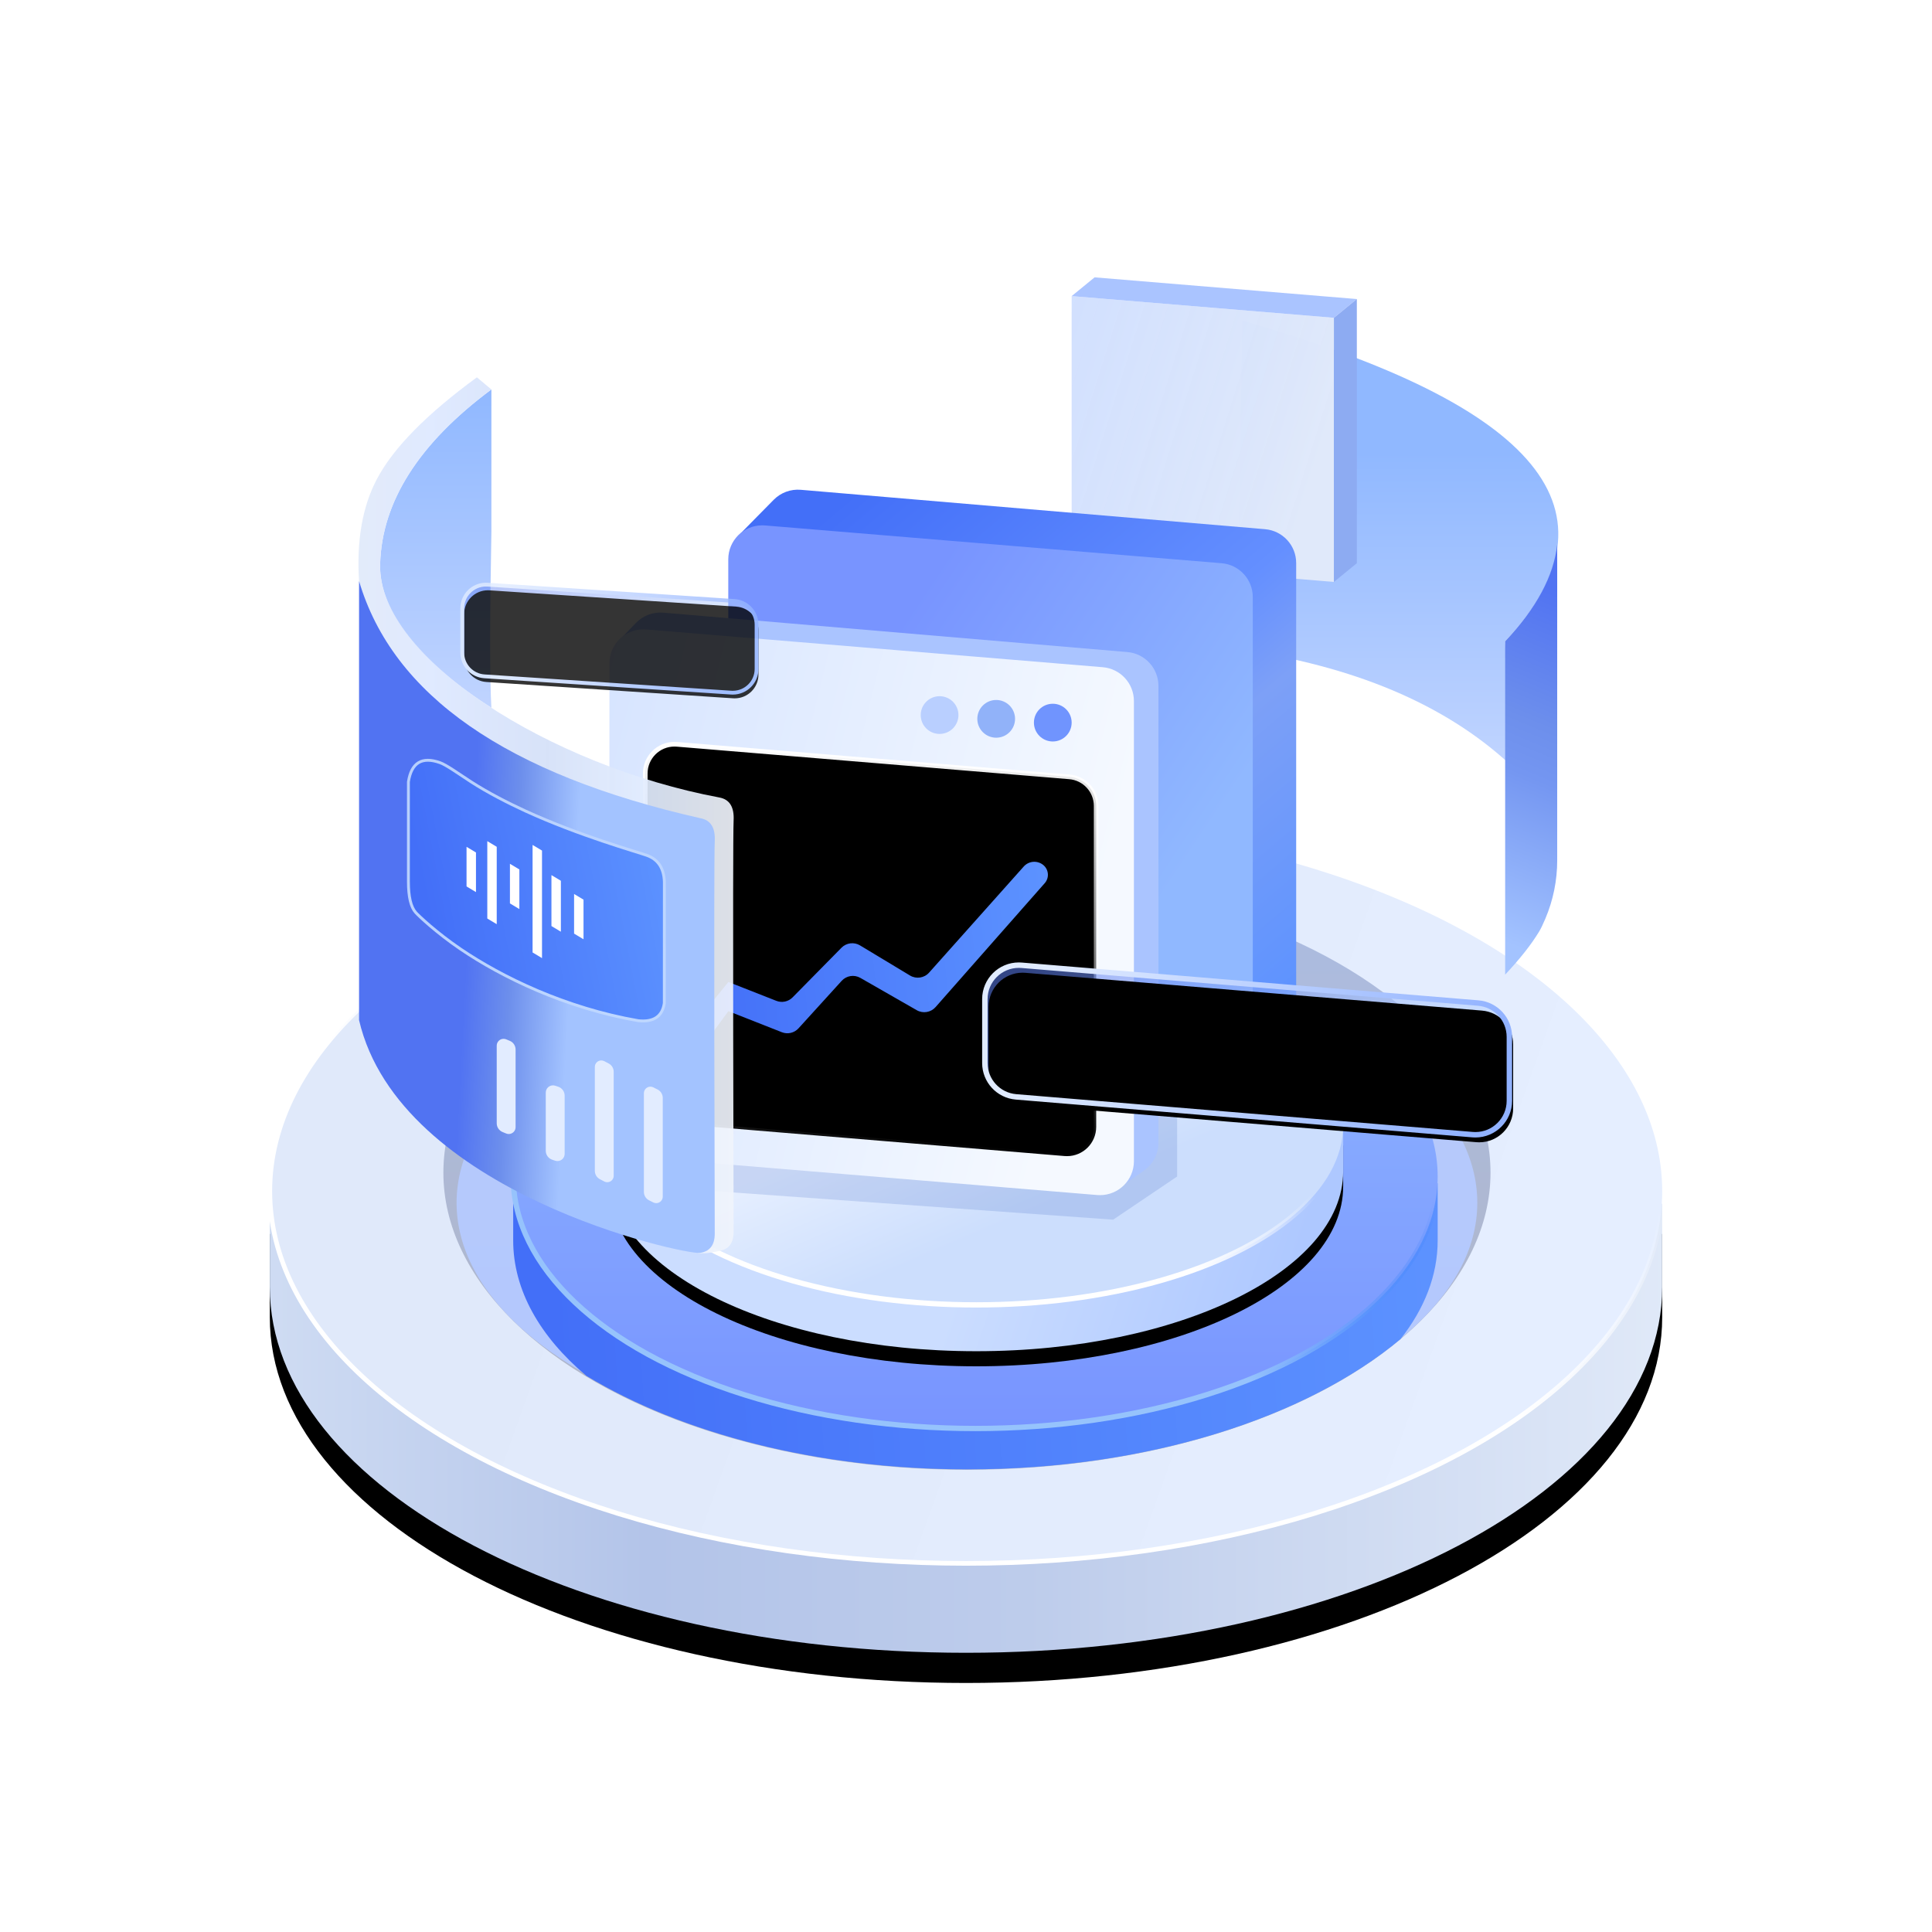 <?xml version="1.0" encoding="UTF-8"?>
<svg width="1024px" height="1024px" viewBox="0 0 1024 1024" version="1.1" xmlns="http://www.w3.org/2000/svg" xmlns:xlink="http://www.w3.org/1999/xlink">
    <title>工作空间</title>
    <defs>
        <linearGradient x1="100%" y1="29.155%" x2="0%" y2="29.155%" id="linearGradient-1">
            <stop stop-color="#E0E9F8" offset="0%"></stop>
            <stop stop-color="#BDCCEB" offset="45.828%"></stop>
            <stop stop-color="#B3C4E9" offset="72.668%"></stop>
            <stop stop-color="#CFDCF3" offset="100%"></stop>
        </linearGradient>
        <path d="M369,442.011 C572.793,442.011 738,355.214 738,248.145 C738,238.028 738,223.322 738,204.027 L369,204.027 L0,204.027 C0,216.673 0,231.379 0,248.145 C0,355.214 165.207,442.011 369,442.011 Z" id="path-2"></path>
        <filter x="-4.9%" y="-8.6%" width="109.9%" height="130.7%" filterUnits="objectBoundingBox" id="filter-3">
            <feOffset dx="0" dy="16" in="SourceAlpha" result="shadowOffsetOuter1"></feOffset>
            <feGaussianBlur stdDeviation="9.5" in="shadowOffsetOuter1" result="shadowBlurOuter1"></feGaussianBlur>
            <feColorMatrix values="0 0 0 0 0.533   0 0 0 0 0.659   0 0 0 0 0.863  0 0 0 0.335 0" type="matrix" in="shadowBlurOuter1"></feColorMatrix>
        </filter>
        <linearGradient x1="17.899%" y1="40.678%" x2="94.147%" y2="55.13%" id="linearGradient-4">
            <stop stop-color="#E0E9FA" offset="0%"></stop>
            <stop stop-color="#E5EEFF" offset="100%"></stop>
        </linearGradient>
        <linearGradient x1="76.831%" y1="39.139%" x2="61.953%" y2="64.293%" id="linearGradient-5">
            <stop stop-color="#FFFFFF" stop-opacity="0" offset="0%"></stop>
            <stop stop-color="#FFFFFF" offset="100%"></stop>
        </linearGradient>
        <filter x="-0.7%" y="-1.3%" width="101.3%" height="102.5%" filterUnits="objectBoundingBox" id="filter-6">
            <feGaussianBlur stdDeviation="1.236" in="SourceGraphic"></feGaussianBlur>
        </filter>
        <linearGradient x1="50%" y1="0%" x2="50%" y2="100%" id="linearGradient-7">
            <stop stop-color="#ACBCE2" offset="0%"></stop>
            <stop stop-color="#AFB5C6" offset="100%"></stop>
        </linearGradient>
        <linearGradient x1="50%" y1="0%" x2="50%" y2="100%" id="linearGradient-8">
            <stop stop-color="#B8CBF9" offset="0%"></stop>
            <stop stop-color="#B2C7FF" offset="100%"></stop>
        </linearGradient>
        <linearGradient x1="100%" y1="48.221%" x2="3.877%" y2="50%" id="linearGradient-9">
            <stop stop-color="#5C92FF" offset="0%"></stop>
            <stop stop-color="#436FF8" offset="100%"></stop>
        </linearGradient>
        <linearGradient x1="50%" y1="0%" x2="50%" y2="100%" id="linearGradient-10">
            <stop stop-color="#90B8FF" offset="0%"></stop>
            <stop stop-color="#7894FF" offset="100%"></stop>
        </linearGradient>
        <linearGradient x1="90.324%" y1="42.345%" x2="60.426%" y2="64.861%" id="linearGradient-11">
            <stop stop-color="#206FFA" stop-opacity="0" offset="0%"></stop>
            <stop stop-color="#96C3FC" offset="100%"></stop>
        </linearGradient>
        <filter x="-1.1%" y="-2.1%" width="102.3%" height="104.2%" filterUnits="objectBoundingBox" id="filter-12">
            <feGaussianBlur stdDeviation="1.404" in="SourceGraphic"></feGaussianBlur>
        </filter>
        <linearGradient x1="50%" y1="45.475%" x2="94.58%" y2="50%" id="linearGradient-13">
            <stop stop-color="#CBDDFF" offset="0%"></stop>
            <stop stop-color="#AEC8FF" offset="100%"></stop>
        </linearGradient>
        <path d="M194.454,215.173 C301.848,215.173 388.908,172.501 388.908,119.861 C388.908,114.887 388.908,107.657 388.908,98.171 L194.454,98.171 L0,98.171 C0,104.389 0,111.619 0,119.861 C0,172.501 87.06,215.173 194.454,215.173 Z" id="path-14"></path>
        <filter x="-5.3%" y="-10.7%" width="110.5%" height="135.0%" filterUnits="objectBoundingBox" id="filter-15">
            <feOffset dx="0" dy="8" in="SourceAlpha" result="shadowOffsetOuter1"></feOffset>
            <feGaussianBlur stdDeviation="5.5" in="shadowOffsetOuter1" result="shadowBlurOuter1"></feGaussianBlur>
            <feColorMatrix values="0 0 0 0 0.325   0 0 0 0 0.522   0 0 0 0 0.992  0 0 0 1 0" type="matrix" in="shadowBlurOuter1"></feColorMatrix>
        </filter>
        <linearGradient x1="50%" y1="37.988%" x2="71.154%" y2="62.012%" id="linearGradient-16">
            <stop stop-color="#E6EFFF" offset="0%"></stop>
            <stop stop-color="#CCDEFD" offset="100%"></stop>
        </linearGradient>
        <linearGradient x1="50%" y1="37.988%" x2="34.994%" y2="60.003%" id="linearGradient-17">
            <stop stop-color="#FFFFFF" stop-opacity="0" offset="0%"></stop>
            <stop stop-color="#FFFFFF" offset="100%"></stop>
        </linearGradient>
        <filter x="-1.4%" y="-2.9%" width="102.9%" height="105.9%" filterUnits="objectBoundingBox" id="filter-18">
            <feGaussianBlur stdDeviation="1.404" in="SourceGraphic"></feGaussianBlur>
        </filter>
        <filter x="-9.7%" y="-30.7%" width="119.4%" height="161.5%" filterUnits="objectBoundingBox" id="filter-19">
            <feGaussianBlur stdDeviation="10" in="SourceGraphic"></feGaussianBlur>
        </filter>
        <linearGradient x1="35.512%" y1="29.805%" x2="35.512%" y2="100%" id="linearGradient-20">
            <stop stop-color="#90B8FF" offset="0%"></stop>
            <stop stop-color="#C0D4FF" offset="100%"></stop>
        </linearGradient>
        <linearGradient x1="-110.418%" y1="-11.006%" x2="94.037%" y2="59.036%" id="linearGradient-21">
            <stop stop-color="#F2F5FB" offset="0%"></stop>
            <stop stop-color="#CDDDFF" stop-opacity="0.943" offset="42.817%"></stop>
            <stop stop-color="#E0E9FA" offset="100%"></stop>
        </linearGradient>
        <filter x="0.0%" y="0.0%" width="100.0%" height="100.0%" filterUnits="objectBoundingBox" id="filter-22">
            <feGaussianBlur stdDeviation="0" in="SourceGraphic"></feGaussianBlur>
        </filter>
        <linearGradient x1="94.294%" y1="92.046%" x2="21.56%" y2="0%" id="linearGradient-23">
            <stop stop-color="#5C92FF" offset="0%"></stop>
            <stop stop-color="#7DA0F7" offset="38.408%"></stop>
            <stop stop-color="#648FFF" offset="52.93%"></stop>
            <stop stop-color="#436FF8" offset="100%"></stop>
        </linearGradient>
        <linearGradient x1="72.487%" y1="80.872%" x2="16.062%" y2="40.231%" id="linearGradient-24">
            <stop stop-color="#90B8FF" offset="0%"></stop>
            <stop stop-color="#7894FF" offset="100%"></stop>
        </linearGradient>
        <linearGradient x1="-8.323%" y1="28.387%" x2="92.09%" y2="55.38%" id="linearGradient-25">
            <stop stop-color="#D6E4FF" offset="0%"></stop>
            <stop stop-color="#F5F9FF" offset="100%"></stop>
        </linearGradient>
        <linearGradient x1="50%" y1="12.283%" x2="50%" y2="100%" id="linearGradient-26">
            <stop stop-color="#AECAFF" offset="0%"></stop>
            <stop stop-color="#9BC0FF" stop-opacity="0.138" offset="100%"></stop>
        </linearGradient>
        <path d="M35.759,71.389 L243.799,88.635 C251.825,89.3 258,96.008 258,104.062 L258,274.184 C258,282.733 251.069,289.664 242.52,289.664 C242.093,289.664 241.667,289.646 241.241,289.611 L33.201,272.365 C25.175,271.7 19,264.992 19,256.938 L19,86.816 C19,78.267 25.931,71.336 34.48,71.336 C34.907,71.336 35.333,71.354 35.759,71.389 Z" id="path-27"></path>
        <filter x="-2.1%" y="-1.7%" width="104.2%" height="103.3%" filterUnits="objectBoundingBox" id="filter-28">
            <feGaussianBlur stdDeviation="1.5" in="SourceAlpha" result="shadowBlurInner1"></feGaussianBlur>
            <feOffset dx="2" dy="7" in="shadowBlurInner1" result="shadowOffsetInner1"></feOffset>
            <feComposite in="shadowOffsetInner1" in2="SourceAlpha" operator="arithmetic" k2="-1" k3="1" result="shadowInnerInner1"></feComposite>
            <feColorMatrix values="0 0 0 0 1   0 0 0 0 1   0 0 0 0 1  0 0 0 0.319 0" type="matrix" in="shadowInnerInner1" result="shadowMatrixInner1"></feColorMatrix>
            <feGaussianBlur stdDeviation="1.5" in="SourceAlpha" result="shadowBlurInner2"></feGaussianBlur>
            <feOffset dx="-2" dy="-7" in="shadowBlurInner2" result="shadowOffsetInner2"></feOffset>
            <feComposite in="shadowOffsetInner2" in2="SourceAlpha" operator="arithmetic" k2="-1" k3="1" result="shadowInnerInner2"></feComposite>
            <feColorMatrix values="0 0 0 0 0.667   0 0 0 0 0.769   0 0 0 0 1  0 0 0 0.154 0" type="matrix" in="shadowInnerInner2" result="shadowMatrixInner2"></feColorMatrix>
            <feMerge>
                <feMergeNode in="shadowMatrixInner1"></feMergeNode>
                <feMergeNode in="shadowMatrixInner2"></feMergeNode>
            </feMerge>
        </filter>
        <linearGradient x1="50%" y1="0%" x2="50%" y2="100%" id="linearGradient-29">
            <stop stop-color="#FFFFFF" offset="0%"></stop>
            <stop stop-color="#FFFFFF" stop-opacity="0" offset="100%"></stop>
        </linearGradient>
        <linearGradient x1="100%" y1="44.762%" x2="3.877%" y2="50%" id="linearGradient-30">
            <stop stop-color="#5C92FF" offset="0%"></stop>
            <stop stop-color="#436FF8" offset="100%"></stop>
        </linearGradient>
        <linearGradient x1="6.231%" y1="47.692%" x2="95.667%" y2="50%" id="linearGradient-31">
            <stop stop-color="#5B7DF0" stop-opacity="0.557" offset="0%"></stop>
            <stop stop-color="#B8D2FF" stop-opacity="0.6" offset="100%"></stop>
        </linearGradient>
        <linearGradient x1="7.393%" y1="44.404%" x2="96.564%" y2="55.596%" id="linearGradient-32">
            <stop stop-color="#E0EBFF" offset="0%"></stop>
            <stop stop-color="#91B2FF" offset="100%"></stop>
        </linearGradient>
        <path d="M398.484,364.612 L640.484,384.634 C649.818,385.406 657,393.207 657,402.572 L657,436.449 C657,446.39 648.941,454.449 639,454.449 C638.505,454.449 638.01,454.429 637.516,454.388 L395.516,434.366 C386.182,433.594 379,425.793 379,416.428 L379,382.551 C379,372.61 387.059,364.551 397,364.551 C397.495,364.551 397.99,364.571 398.484,364.612 Z" id="path-33"></path>
        <filter x="-1.4%" y="-2.6%" width="102.8%" height="105.1%" filterUnits="objectBoundingBox" id="filter-34">
            <feGaussianBlur stdDeviation="0.5" in="SourceAlpha" result="shadowBlurInner1"></feGaussianBlur>
            <feOffset dx="2" dy="4" in="shadowBlurInner1" result="shadowOffsetInner1"></feOffset>
            <feComposite in="shadowOffsetInner1" in2="SourceAlpha" operator="arithmetic" k2="-1" k3="1" result="shadowInnerInner1"></feComposite>
            <feColorMatrix values="0 0 0 0 1   0 0 0 0 1   0 0 0 0 1  0 0 0 0.404 0" type="matrix" in="shadowInnerInner1"></feColorMatrix>
        </filter>
        <linearGradient x1="50%" y1="0%" x2="50%" y2="100%" id="linearGradient-35">
            <stop stop-color="#90B8FF" offset="0%"></stop>
            <stop stop-color="#C0D4FF" offset="100%"></stop>
        </linearGradient>
        <linearGradient x1="6.231%" y1="47.05%" x2="95.667%" y2="50%" id="linearGradient-36">
            <stop stop-color="#5B7DF0" stop-opacity="0.557" offset="0%"></stop>
            <stop stop-color="#B8D2FF" stop-opacity="0.6" offset="100%"></stop>
        </linearGradient>
        <linearGradient x1="7.393%" y1="42.848%" x2="96.564%" y2="57.152%" id="linearGradient-37">
            <stop stop-color="#E0EBFF" offset="0%"></stop>
            <stop stop-color="#91B2FF" offset="100%"></stop>
        </linearGradient>
        <path d="M68.43,109.887 L199.23,118.527 C205.852,118.964 211,124.463 211,131.1 L211,154.54 C211,161.499 205.359,167.14 198.4,167.14 C198.123,167.14 197.846,167.131 197.57,167.113 L66.77,158.473 C60.148,158.036 55,152.537 55,145.9 L55,122.46 C55,115.501 60.641,109.86 67.6,109.86 C67.877,109.86 68.154,109.869 68.43,109.887 Z" id="path-38"></path>
        <filter x="-1.9%" y="-3.6%" width="103.9%" height="107.3%" filterUnits="objectBoundingBox" id="filter-39">
            <feGaussianBlur stdDeviation="0.5" in="SourceAlpha" result="shadowBlurInner1"></feGaussianBlur>
            <feOffset dx="1" dy="3" in="shadowBlurInner1" result="shadowOffsetInner1"></feOffset>
            <feComposite in="shadowOffsetInner1" in2="SourceAlpha" operator="arithmetic" k2="-1" k3="1" result="shadowInnerInner1"></feComposite>
            <feColorMatrix values="0 0 0 0 1   0 0 0 0 1   0 0 0 0 1  0 0 0 0.404 0" type="matrix" in="shadowInnerInner1"></feColorMatrix>
        </filter>
        <linearGradient x1="2.1%" y1="11.986%" x2="102.748%" y2="11.986%" id="linearGradient-40">
            <stop stop-color="#E0E9FA" offset="0%"></stop>
            <stop stop-color="#DDE8FF" offset="17.491%"></stop>
            <stop stop-color="#D4E0F8" offset="48.189%"></stop>
            <stop stop-color="#E4EEFF" offset="76.306%"></stop>
            <stop stop-color="#F2F5FB" offset="100%"></stop>
        </linearGradient>
        <linearGradient x1="64.019%" y1="11.52%" x2="34.825%" y2="8.578%" id="linearGradient-41">
            <stop stop-color="#A3C3FF" offset="0%"></stop>
            <stop stop-color="#6D8FEC" offset="56.709%"></stop>
            <stop stop-color="#5173F2" offset="100%"></stop>
        </linearGradient>
        <linearGradient x1="98.197%" y1="31.422%" x2="5.54%" y2="50%" id="linearGradient-42">
            <stop stop-color="#5C92FF" offset="0%"></stop>
            <stop stop-color="#436FF8" offset="100%"></stop>
        </linearGradient>
        <linearGradient x1="1.803%" y1="0%" x2="93.788%" y2="90.198%" id="linearGradient-43">
            <stop stop-color="#B7CFFD" offset="0%"></stop>
            <stop stop-color="#BED7FF" offset="100%"></stop>
        </linearGradient>
        <linearGradient x1="48.489%" y1="95.093%" x2="52.821%" y2="8.145%" id="linearGradient-44">
            <stop stop-color="#A3C3FF" offset="0%"></stop>
            <stop stop-color="#7496F1" offset="47.226%"></stop>
            <stop stop-color="#6D8FEC" offset="61.759%"></stop>
            <stop stop-color="#5173F2" offset="100%"></stop>
        </linearGradient>
    </defs>
    <g id="工作空间" stroke="none" stroke-width="1" fill="none" fill-rule="evenodd">
        <g id="编组-3" transform="translate(143, 147)">
            <g id="编组-10" transform="translate(0, 287)">
                <g id="编组-9">
                    <g id="椭圆形">
                        <use fill="black" fill-opacity="1" filter="url(#filter-3)" xlink:href="#path-2"></use>
                        <use fill="url(#linearGradient-1)" fill-rule="evenodd" xlink:href="#path-2"></use>
                    </g>
                    <ellipse id="椭圆形" fill="url(#linearGradient-4)" cx="369" cy="197.331" rx="369" ry="197.29"></ellipse>
                    <ellipse id="椭圆形" stroke="url(#linearGradient-5)" stroke-width="2.471" filter="url(#filter-6)" cx="369" cy="197.331" rx="369" ry="197.29"></ellipse>
                </g>
                <ellipse id="椭圆形" fill="url(#linearGradient-7)" cx="369.5" cy="187.5" rx="277.5" ry="157.5"></ellipse>
                <ellipse id="椭圆形" fill="url(#linearGradient-8)" cx="369.5" cy="203.5" rx="270.5" ry="136.5"></ellipse>
                <g id="编组-9" transform="translate(129, 56)">
                    <path d="M489.996,137.177 L489.996,167.426 C489.996,186.023 482.957,203.727 470.245,219.798 C420.353,261.442 336.197,288.794 240.786,288.794 C161.152,288.794 89.358,269.74 38.783,239.225 L38.725,239.176 C14.216,218.48 0,193.853 0,167.426 L0,167.426 L0,137.177 L489.996,137.177 L489.996,137.177 Z" id="形状结合" fill="url(#linearGradient-9)"></path>
                    <ellipse id="椭圆形" fill="url(#linearGradient-10)" cx="244.998" cy="133.567" rx="244.998" ry="133.567"></ellipse>
                    <ellipse id="椭圆形" stroke="url(#linearGradient-11)" stroke-width="2.808" filter="url(#filter-12)" cx="244.998" cy="133.567" rx="244.998" ry="133.567"></ellipse>
                </g>
                <g id="编组-9" transform="translate(180, 67)">
                    <g id="椭圆形">
                        <use fill="black" fill-opacity="1" filter="url(#filter-15)" xlink:href="#path-14"></use>
                        <use fill="url(#linearGradient-13)" fill-rule="evenodd" xlink:href="#path-14"></use>
                    </g>
                    <ellipse id="椭圆形" fill="url(#linearGradient-16)" cx="194.454" cy="95.312" rx="194.454" ry="95.312"></ellipse>
                    <ellipse id="椭圆形" stroke="url(#linearGradient-17)" stroke-width="2.808" filter="url(#filter-18)" cx="194.454" cy="95.312" rx="194.454" ry="95.312"></ellipse>
                    <polygon id="路径" fill-opacity="0.153" fill="#1B4CBB" filter="url(#filter-19)" points="55.871 130.331 267 145.451 300.915 122.567 300.915 87.625 327.866 88.621 358.502 65.796 358.502 47.827 286.959 47.827 49.954 82.692"></polygon>
                </g>
            </g>
            <path d="M654.767,192.897 L657.16,257.999 C622.62,226.15 574.393,205.831 512.478,197.041 L515.5,23 C672.901,67.667 719.323,124.299 654.767,192.897 Z" id="路径-8" fill="url(#linearGradient-20)"></path>
            <g id="编组" transform="translate(425, 0)">
                <polygon id="矩形" fill="url(#linearGradient-21)" filter="url(#filter-22)" points="0 9.943 139 21.443 139 161.443 0 149.943"></polygon>
                <polygon id="矩形" fill="#AAC4FF" points="-9.9475983e-14 9.943 139 21.443 151.156 11.5 12.156 2.29150032e-13"></polygon>
                <polygon id="矩形" fill="#8DABF2" points="151.156 11.5 139 21.443 139 161.443 151.156 151.5"></polygon>
            </g>
            <g id="编组" transform="translate(243, 110.113)">
                <g id="编组-2" transform="translate(0, 0.887)">
                    <path d="M38.415,1.601 L284.522,22.488 C293.84,23.279 301,31.073 301,40.424 L301,283.293 C301,288.728 298.544,293.873 294.317,297.29 L271.522,315.72 L271.522,315.72 L43.09,271.425 C35.314,269.917 29.437,263.503 28.614,255.625 L4.675,26.585 L4.675,26.585 L24.072,6.902 C27.828,3.091 33.084,1.149 38.415,1.601 Z" id="矩形" fill="url(#linearGradient-23)"></path>
                    <path d="M19.484,20.499 L261.484,40.52 C270.818,41.293 278,49.093 278,58.459 L278,302.336 C278,312.277 269.941,320.336 260,320.336 C259.505,320.336 259.01,320.316 258.516,320.275 L16.516,300.253 C7.182,299.481 -9.51117214e-15,291.68 0,282.315 L0,38.438 C-4.77015043e-15,28.496 8.059,20.438 18,20.438 C18.495,20.438 18.99,20.458 19.484,20.499 Z" id="矩形" fill="url(#linearGradient-24)"></path>
                </g>
            </g>
            <g id="编组-2" transform="translate(180, 176.113)">
                <path d="M28.543,1.612 L274.522,22.488 C283.84,23.279 291,31.073 291,40.424 L291,282.568 C291,288.412 288.163,293.893 283.391,297.266 L270.308,306.514 L270.308,306.514 L34.339,271.042 C25.969,269.784 19.606,262.864 19.053,254.417 L3.584,17.94 L3.584,17.94 L14.054,7.064 C17.815,3.156 23.139,1.153 28.543,1.612 Z" id="矩形" fill="#AAC4FF"></path>
                <path d="M19.484,10.499 L261.484,30.52 C270.818,31.293 278,39.093 278,48.459 L278,292.336 C278,302.277 269.941,310.336 260,310.336 C259.505,310.336 259.01,310.316 258.516,310.275 L16.516,290.253 C7.182,289.481 -9.51117214e-15,281.68 0,272.315 L0,28.438 C-4.77015043e-15,18.496 8.059,10.438 18,10.438 C18.495,10.438 18.99,10.458 19.484,10.499 Z" id="矩形" fill="url(#linearGradient-25)"></path>
                <g id="矩形">
                    <use fill="url(#linearGradient-26)" fill-rule="evenodd" xlink:href="#path-27"></use>
                    <use fill="black" fill-opacity="1" filter="url(#filter-28)" xlink:href="#path-27"></use>
                </g>
                <path d="M35.759,71.389 L243.799,88.635 C251.825,89.3 258,96.008 258,104.062 L258,274.184 C258,282.733 251.069,289.664 242.52,289.664 C242.093,289.664 241.667,289.646 241.241,289.611 L33.201,272.365 C25.175,271.7 19,264.992 19,256.938 L19,86.816 C19,78.267 25.931,71.336 34.48,71.336 C34.907,71.336 35.333,71.354 35.759,71.389 Z" id="矩形" stroke="url(#linearGradient-29)" stroke-width="2.479"></path>
                <path d="M38,228.282 L63.047,197.356 L88.466,207.348 C91.449,208.521 94.844,207.8 97.093,205.516 L123.002,179.207 C125.598,176.572 129.662,176.059 132.831,177.968 L159.328,193.932 C162.624,195.918 166.866,195.276 169.427,192.405 L219.593,136.17 C222.239,133.202 226.74,132.811 229.86,135.276 C232.767,137.573 233.262,141.793 230.965,144.701 C230.89,144.795 230.814,144.887 230.735,144.977 L172.878,210.658 C170.367,213.509 166.197,214.2 162.899,212.312 L133.003,195.19 C129.747,193.325 125.631,193.975 123.107,196.752 L100.237,221.918 C98.001,224.378 94.477,225.199 91.384,223.981 L63.047,212.819 L63.047,212.819 L46.347,235.716 L38,228.282 Z" id="路径-5" fill="url(#linearGradient-30)"></path>
            </g>
            <circle id="椭圆形" fill="#B9CFFF" cx="355" cy="232" r="10"></circle>
            <circle id="椭圆形" fill="#91B2F9" cx="385" cy="234" r="10"></circle>
            <circle id="椭圆形" fill="#7094FE" cx="415" cy="236" r="10"></circle>
            <g id="矩形">
                <use fill="url(#linearGradient-31)" fill-rule="evenodd" xlink:href="#path-33"></use>
                <use fill="black" fill-opacity="1" filter="url(#filter-34)" xlink:href="#path-33"></use>
                <use stroke="url(#linearGradient-32)" stroke-width="2.883" xlink:href="#path-33"></use>
            </g>
            <g id="编组-12" transform="translate(47, 53)">
                <path d="M70.446,81.968 L70.446,6.419 C32.06,34.954 12.403,65.802 11.476,98.963 C10.752,124.847 34.091,151.934 70.446,175.138 C69.573,159.881 69.573,128.824 70.446,81.968 Z" id="路径-6" fill="url(#linearGradient-35)"></path>
                <g id="矩形" opacity="0.795">
                    <use fill="url(#linearGradient-36)" fill-rule="evenodd" xlink:href="#path-38"></use>
                    <use fill="black" fill-opacity="1" filter="url(#filter-39)" xlink:href="#path-38"></use>
                    <use stroke="url(#linearGradient-37)" stroke-width="2.018" xlink:href="#path-38"></use>
                </g>
                <path d="M191.259,222.684 C196.697,223.668 199.221,227.748 198.832,234.925 C198.247,245.691 198.832,452.978 198.832,452.978 C198.805,458.92 196.205,462.278 191.03,463.052 C190.137,463.185 184.222,464.88 179.939,464.081 C178.282,463.772 182.05,244.567 179.939,242.987 C158.169,226.691 106.863,220.349 66.468,196.835 C32.925,177.31 8.487,143.034 0.307,107.966 C-1.054,86.423 2.109,68.39 9.794,53.865 C18.511,37.39 36.166,19.435 62.762,-5.68434189e-14 L70.446,6.419 C32.06,34.954 12.403,65.802 11.476,98.963 C10.085,148.676 102.283,206.034 191.259,222.684 Z" id="路径-6" fill="url(#linearGradient-40)" opacity="0.917"></path>
                <path d="M181.259,233.684 C186.697,234.668 189.221,238.748 188.832,245.925 C188.247,256.691 188.832,453.978 188.832,453.978 C188.805,459.92 186.205,463.278 181.03,464.052 C173.268,465.211 21.762,432.666 0.307,340.686 L0.307,107.966 C18.19,168.535 78.508,210.441 181.259,233.684 Z" id="路径-6" fill="url(#linearGradient-41)"></path>
                <path d="M130.277,362.44 L132.593,363.651 C134.243,364.513 135.277,366.221 135.277,368.082 L135.277,423.185 C135.277,425.072 133.747,426.602 131.86,426.602 C131.309,426.602 130.766,426.468 130.277,426.213 L127.961,425.002 C126.311,424.14 125.277,422.433 125.277,420.571 L125.277,365.469 C125.277,363.581 126.807,362.052 128.694,362.052 C129.245,362.052 129.788,362.185 130.277,362.44 Z" id="矩形" fill="#E2ECFF"></path>
                <path d="M104.277,375.456 L105.826,375.96 C107.884,376.631 109.277,378.549 109.277,380.714 L109.277,411.568 C109.277,413.676 107.568,415.386 105.459,415.386 C105.058,415.386 104.659,415.322 104.277,415.198 L102.728,414.693 C100.67,414.023 99.277,412.104 99.277,409.939 L99.277,379.085 C99.277,376.977 100.986,375.268 103.095,375.268 C103.496,375.268 103.895,375.331 104.277,375.456 Z" id="矩形" fill="#E2ECFF"></path>
                <path d="M78.277,350.872 L80.17,351.647 C82.049,352.415 83.277,354.244 83.277,356.274 L83.277,397.425 C83.277,399.428 81.653,401.051 79.65,401.051 C79.179,401.051 78.713,400.96 78.277,400.781 L76.384,400.007 C74.505,399.238 73.277,397.409 73.277,395.379 L73.277,354.229 C73.277,352.226 74.901,350.602 76.904,350.602 C77.375,350.602 77.841,350.694 78.277,350.872 Z" id="矩形" fill="#E2ECFF"></path>
                <path d="M156.277,376.327 L158.513,377.445 C160.207,378.292 161.277,380.023 161.277,381.917 L161.277,434.237 C161.277,436.145 159.73,437.691 157.822,437.691 C157.286,437.691 156.757,437.567 156.277,437.327 L154.041,436.209 C152.347,435.362 151.277,433.63 151.277,431.737 L151.277,379.417 C151.277,377.509 152.824,375.962 154.732,375.962 C155.268,375.962 155.797,376.087 156.277,376.327 Z" id="矩形" fill="#E2ECFF"></path>
                <path d="M26.467,214.395 C26.467,249.682 26.467,267.326 26.467,267.326 C26.467,275.299 27.754,280.738 30.33,283.642 C31.776,285.273 41.196,294.264 54.144,303.052 C75.941,317.848 109.573,334.263 148.29,340.997 C156.442,341.845 161.044,338.746 162.095,331.7 L162.129,267.326 C161.866,260.1 158.753,255.437 152.788,253.335 C147.097,251.33 117.099,242.941 88.522,229.858 C79.409,225.685 68.384,220.028 59.692,214.395 C52.796,209.926 46.599,205.415 43.15,204.205 C33.609,200.856 28.048,204.253 26.467,214.395 Z" id="路径-7" stroke="url(#linearGradient-43)" stroke-width="1.52" fill="url(#linearGradient-42)"></path>
                <polygon id="矩形" fill="#FFFFFF" points="57.277 248.827 62.277 251.827 62.277 272.827 57.277 269.827"></polygon>
                <polygon id="矩形" fill="#FFFFFF" points="80.277 257.827 85.277 260.827 85.277 281.827 80.277 278.827"></polygon>
                <polygon id="矩形" fill="#FFFFFF" points="114.277 273.827 119.277 276.827 119.277 297.827 114.277 294.827"></polygon>
                <polygon id="矩形" fill="#FFFFFF" points="102.277 263.827 107.277 266.827 107.277 293.827 102.277 290.827"></polygon>
                <polygon id="矩形" fill="#FFFFFF" points="68.277 245.827 73.277 248.827 73.277 289.827 68.277 286.827"></polygon>
                <polygon id="矩形" fill="#FFFFFF" points="92.277 247.827 97.277 250.827 97.277 307.827 92.277 304.827"></polygon>
            </g>
            <path d="M654.767,192.897 L654.767,254.948 C654.767,319.764 654.767,357.97 654.767,369.566 C662.717,361.113 668.756,353.441 672.884,346.549 C673.742,345.117 674.811,342.889 676.092,339.865 C680.221,330.116 682.349,319.638 682.349,309.051 C682.349,227.171 682.349,171.357 682.349,141.61 C680.549,158.175 671.355,175.27 654.767,192.897 Z" id="路径-8" fill="url(#linearGradient-44)"></path>
        </g>
    </g>
</svg>